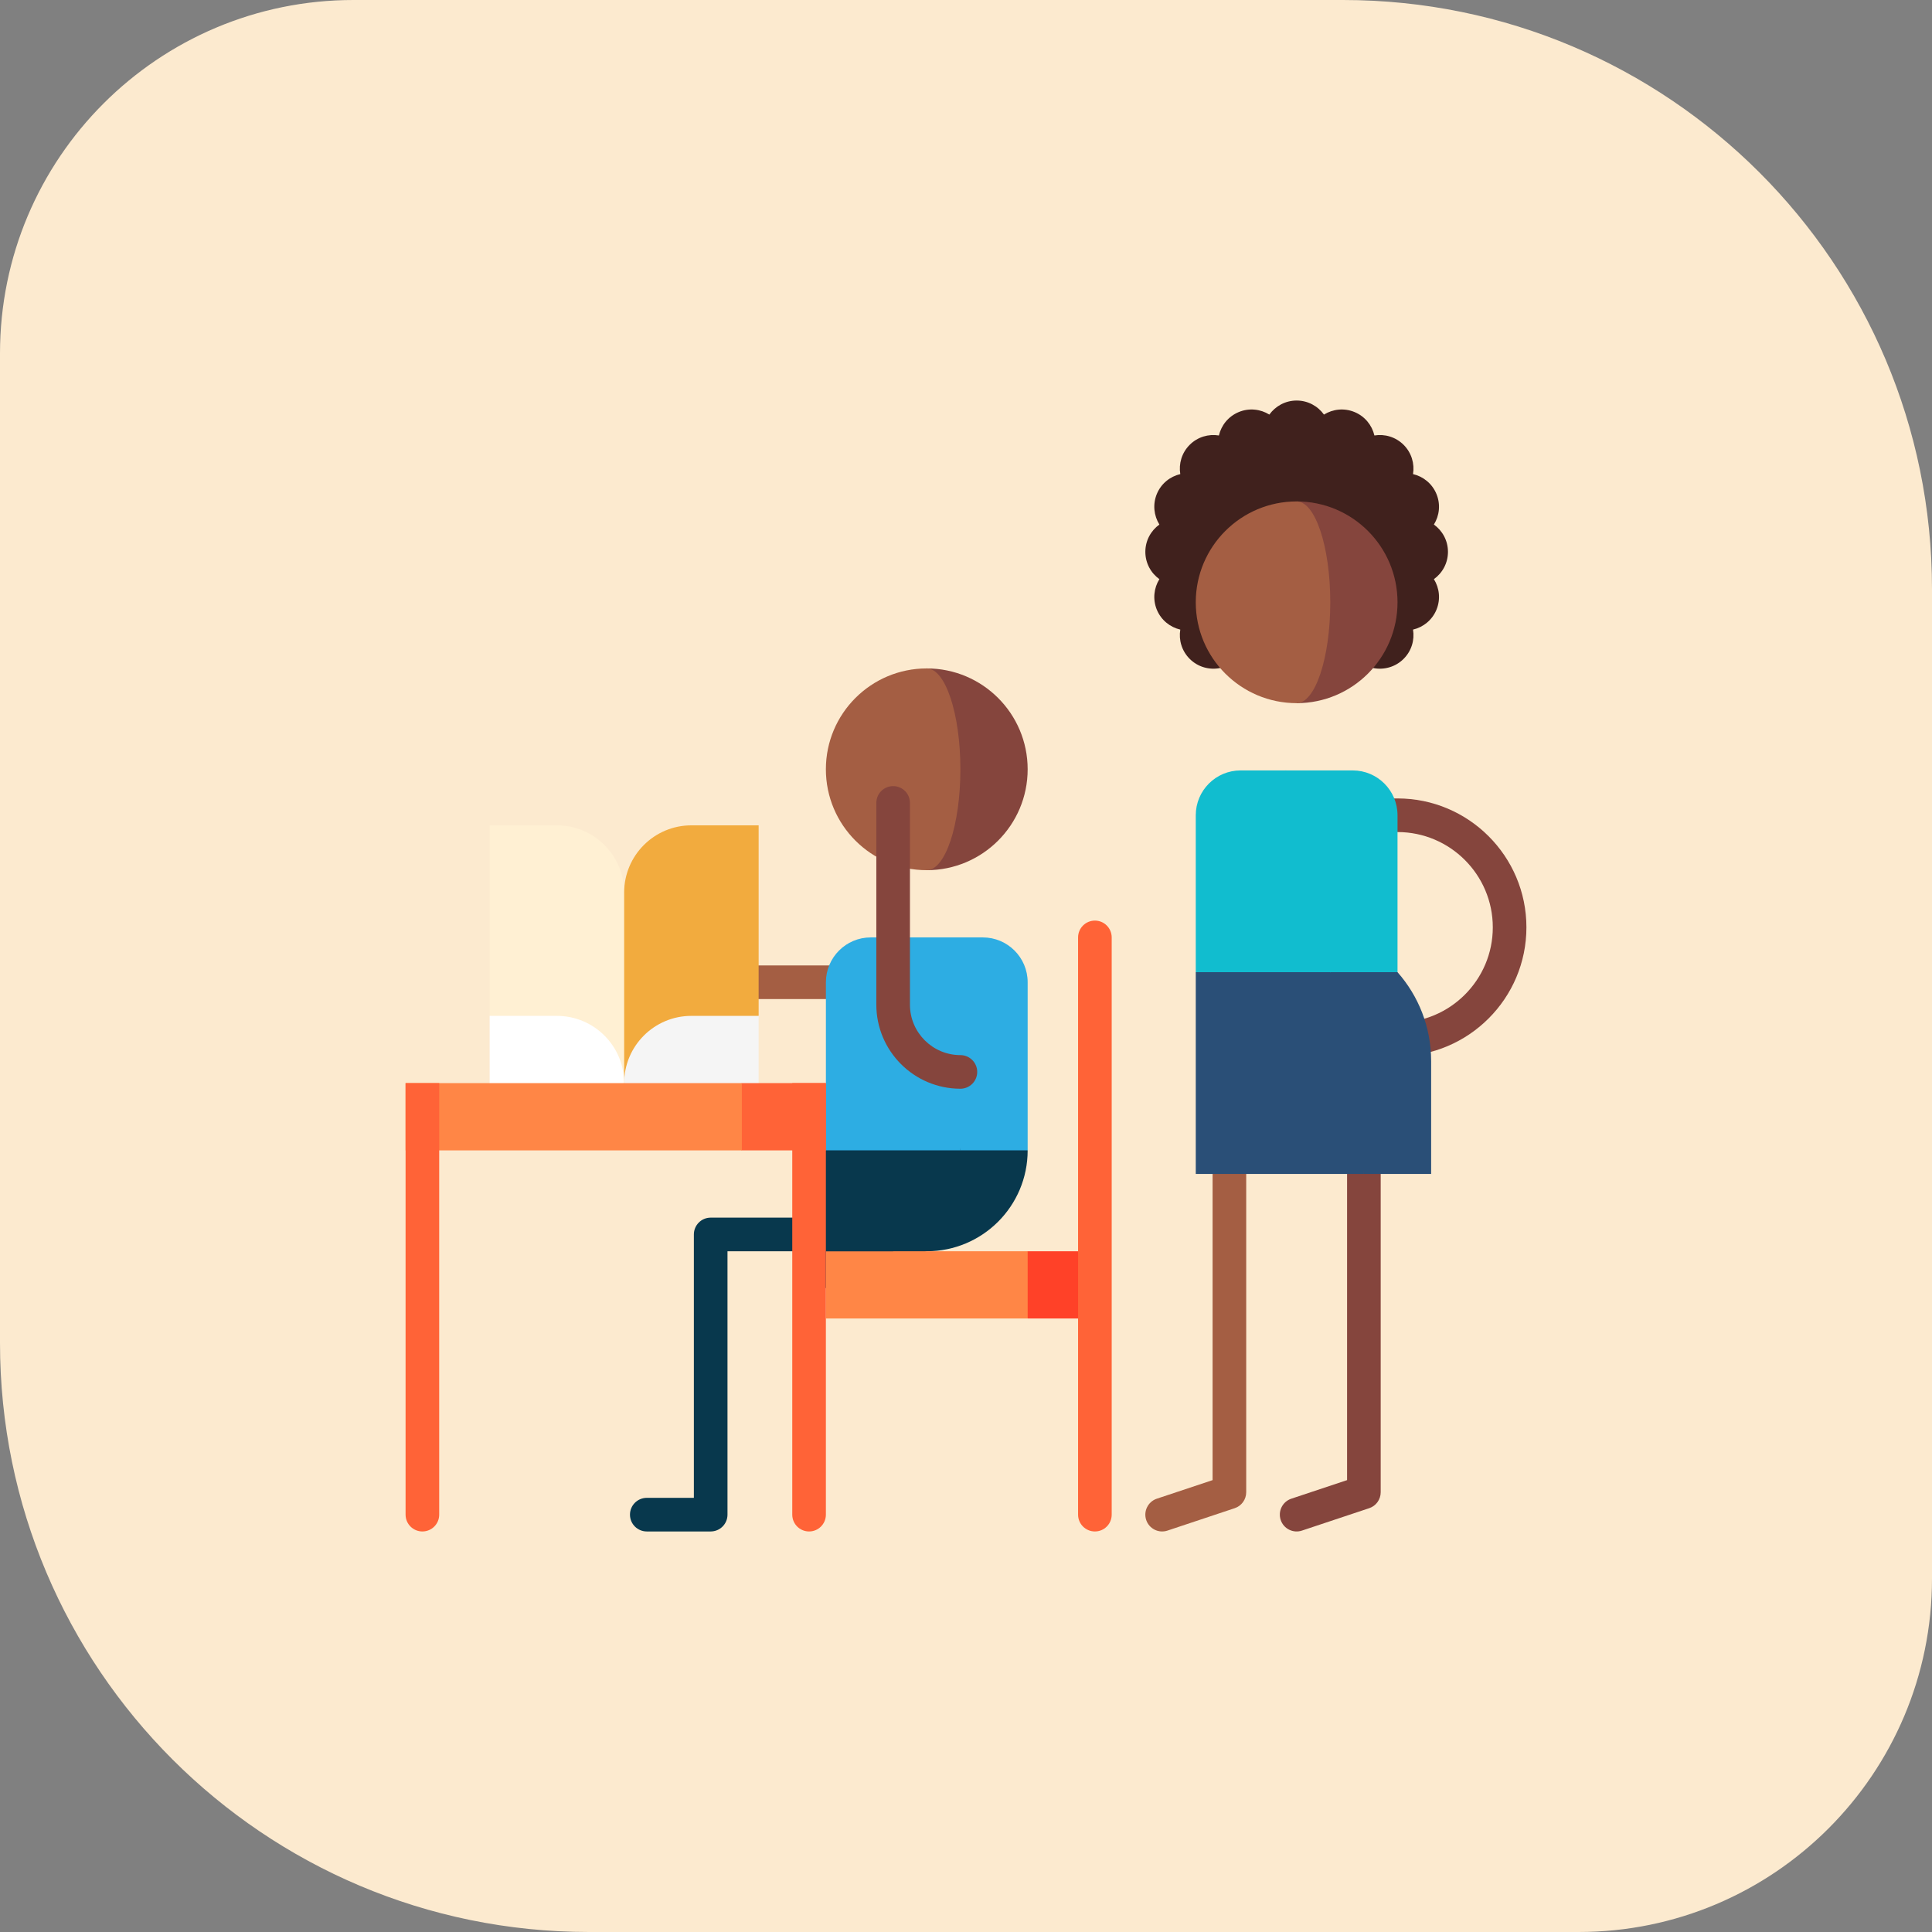 <svg width="82" height="82" viewBox="0 0 82 82" fill="none" xmlns="http://www.w3.org/2000/svg">
<rect x="0" y="0" width="82" height="82" fill="#808080" stroke="none"/>
<path d="M0 15C0 6.716 6.716 0 15 0H57C70.807 0 82 11.193 82 25V67C82 75.284 75.284 82 67 82H25C11.193 82 0 70.807 0 57V15Z" fill="#FCEACF"/>
<g clip-path="url(#clip0)">
<path d="M39.335 40.976H27.918V42.403H39.335V40.976Z" fill="#A45E43"/>
<path d="M39.335 44.544V53.107C41.7 53.107 43.617 51.19 43.617 48.826L39.335 44.544Z" fill="#08384D"/>
<path d="M39.335 44.544L34.102 48.826V55.01L39.335 53.107C40.123 53.107 40.762 51.19 40.762 48.826L39.335 44.544Z" fill="#08384D"/>
<path d="M41.714 39.787H38.859L40.762 48.825H43.617V41.69C43.617 40.639 42.765 39.787 41.714 39.787Z" fill="#2DADE3"/>
<path d="M38.859 39.787H36.956C35.906 39.787 35.054 40.639 35.054 41.69V45.971L34.102 48.825H40.762V41.69C40.762 40.639 39.91 39.787 38.859 39.787Z" fill="#2DADE3"/>
<path d="M59.315 44.83H55.034V43.402H59.315C61.545 43.402 63.359 41.589 63.359 39.359C63.359 37.129 61.545 35.315 59.315 35.315H55.034V33.888H59.315C62.332 33.888 64.786 36.342 64.786 39.359C64.786 42.375 62.332 44.83 59.315 44.83Z" fill="#85453D"/>
<path d="M23.636 35.03C25.213 35.03 26.491 36.308 26.491 37.884L27.442 41.928L26.491 45.971L20.782 43.117V35.03H23.636Z" fill="#FFF0D3"/>
<path d="M29.345 35.03H32.199V43.117L26.491 45.971V37.884C26.491 36.308 27.768 35.03 29.345 35.03Z" fill="#F2AB3E"/>
<path d="M29.345 43.117H32.199V47.874L26.491 45.971C26.491 44.395 27.768 43.117 29.345 43.117Z" fill="#F5F5F5"/>
<path d="M23.636 43.117C25.213 43.117 26.491 44.395 26.491 45.971L20.782 47.874V43.117H23.636Z" fill="white"/>
<path d="M43.617 53.107L41.714 54.534L43.617 55.961H46.471V53.107H43.617Z" fill="#FF4128"/>
<path d="M43.617 53.107H35.053V55.961H43.617V53.107Z" fill="#FF8646"/>
<path d="M46.471 65C46.077 65 45.757 64.681 45.757 64.287V39.787C45.757 39.393 46.077 39.073 46.471 39.073C46.865 39.073 47.184 39.393 47.184 39.787V64.286C47.184 64.681 46.865 65 46.471 65Z" fill="#FF6337"/>
<path d="M30.163 51.68C29.769 51.68 29.45 51.999 29.45 52.394V63.573H27.452C27.058 63.573 26.738 63.892 26.738 64.287C26.738 64.681 27.058 65 27.452 65H30.163C30.557 65 30.877 64.681 30.877 64.287V53.107H37.908V51.68H30.163Z" fill="#08384D"/>
<path d="M39.335 28.37V36.933C41.7 36.933 43.617 35.016 43.617 32.651C43.617 30.287 41.7 28.37 39.335 28.37Z" fill="#85453D"/>
<path d="M40.762 32.651C40.762 30.287 40.123 28.37 39.335 28.37C36.97 28.37 35.053 30.287 35.053 32.651C35.053 35.016 36.97 36.933 39.335 36.933C40.123 36.933 40.762 35.016 40.762 32.651Z" fill="#A45E43"/>
<path d="M35.053 45.971H31.486L28.917 47.398L31.486 48.826H35.053V45.971Z" fill="#FF6337"/>
<path d="M31.486 45.971H17.214V48.826H31.486V45.971Z" fill="#FF8646"/>
<path d="M33.626 45.971V64.287C33.626 64.681 33.946 65 34.34 65C34.734 65 35.053 64.681 35.053 64.287V45.971H33.626Z" fill="#FF6337"/>
<path d="M17.214 45.971V64.287C17.214 64.681 17.534 65 17.927 65C18.322 65 18.641 64.681 18.641 64.287V45.971H17.214Z" fill="#FF6337"/>
<path d="M40.762 46.209C38.795 46.209 37.194 44.609 37.194 42.641V34.078C37.194 33.684 37.514 33.365 37.908 33.365C38.302 33.365 38.621 33.684 38.621 34.078V42.641C38.621 43.822 39.582 44.782 40.762 44.782C41.156 44.782 41.476 45.102 41.476 45.496C41.476 45.89 41.156 46.209 40.762 46.209Z" fill="#85453D"/>
<path d="M61.456 23.422C61.456 22.944 61.22 22.522 60.859 22.263C61.094 21.886 61.15 21.406 60.967 20.965C60.784 20.523 60.405 20.223 59.973 20.122C60.044 19.684 59.913 19.219 59.575 18.881C59.237 18.543 58.772 18.411 58.334 18.483C58.233 18.051 57.933 17.672 57.492 17.489C57.05 17.306 56.57 17.362 56.193 17.596C55.934 17.236 55.512 17 55.034 17C54.556 17 54.134 17.236 53.875 17.596C53.498 17.362 53.017 17.306 52.576 17.489C52.135 17.672 51.835 18.051 51.734 18.483C51.295 18.411 50.83 18.543 50.493 18.881C50.155 19.219 50.023 19.684 50.095 20.122C49.663 20.223 49.283 20.523 49.1 20.964C48.918 21.406 48.974 21.886 49.208 22.263C48.847 22.522 48.612 22.944 48.612 23.422C48.612 23.9 48.847 24.322 49.208 24.581C48.974 24.958 48.918 25.438 49.1 25.88C49.283 26.321 49.663 26.621 50.095 26.722C50.023 27.16 50.155 27.625 50.493 27.963C50.844 28.315 51.333 28.444 51.786 28.353H58.281C58.734 28.444 59.224 28.315 59.575 27.963C59.913 27.625 60.045 27.16 59.973 26.722C60.405 26.621 60.784 26.321 60.967 25.88C61.15 25.438 61.094 24.958 60.859 24.581C61.22 24.322 61.456 23.9 61.456 23.422Z" fill="#40211D"/>
<path d="M55.034 21.282V29.844C57.398 29.844 59.315 27.927 59.315 25.563C59.315 23.198 57.398 21.282 55.034 21.282Z" fill="#85453D"/>
<path d="M56.461 25.563C56.461 23.198 55.822 21.282 55.034 21.282C52.669 21.282 50.752 23.198 50.752 25.563C50.752 27.927 52.669 29.844 55.034 29.844C55.822 29.844 56.461 27.927 56.461 25.563Z" fill="#A45E43"/>
<path d="M57.412 32.699H54.558V44.116L59.315 41.262V34.602C59.315 33.551 58.463 32.699 57.412 32.699Z" fill="#11BDCF"/>
<path d="M54.558 32.699H52.655C51.604 32.699 50.752 33.551 50.752 34.602V41.262L56.461 44.116V34.602C56.461 33.551 55.609 32.699 54.558 32.699Z" fill="#11BDCF"/>
<path d="M51.466 44.116V62.821L49.099 63.609C48.726 63.734 48.524 64.138 48.648 64.512C48.773 64.886 49.177 65.088 49.551 64.963L52.405 64.012C52.696 63.915 52.893 63.642 52.893 63.335V44.116H51.466Z" fill="#A45E43"/>
<path d="M57.174 44.116V62.821L54.808 63.609C54.434 63.734 54.232 64.138 54.357 64.512C54.481 64.886 54.886 65.088 55.259 64.963L58.114 64.012C58.405 63.915 58.601 63.642 58.601 63.335V44.116H57.174Z" fill="#85453D"/>
<path d="M59.315 41.262H56.461L57.888 49.825H60.742V45.035C60.742 43.588 60.203 42.268 59.315 41.262Z" fill="#2A4F77"/>
<path d="M56.461 41.262H50.752V49.825H57.888V45.035C57.888 43.588 57.348 42.268 56.461 41.262Z" fill="#2A4F77"/>
</g>
<defs>
<clipPath id="clip0">
<rect width="48" height="48" fill="white" transform="translate(17 17)"/>
</clipPath>
</defs>
</svg>
